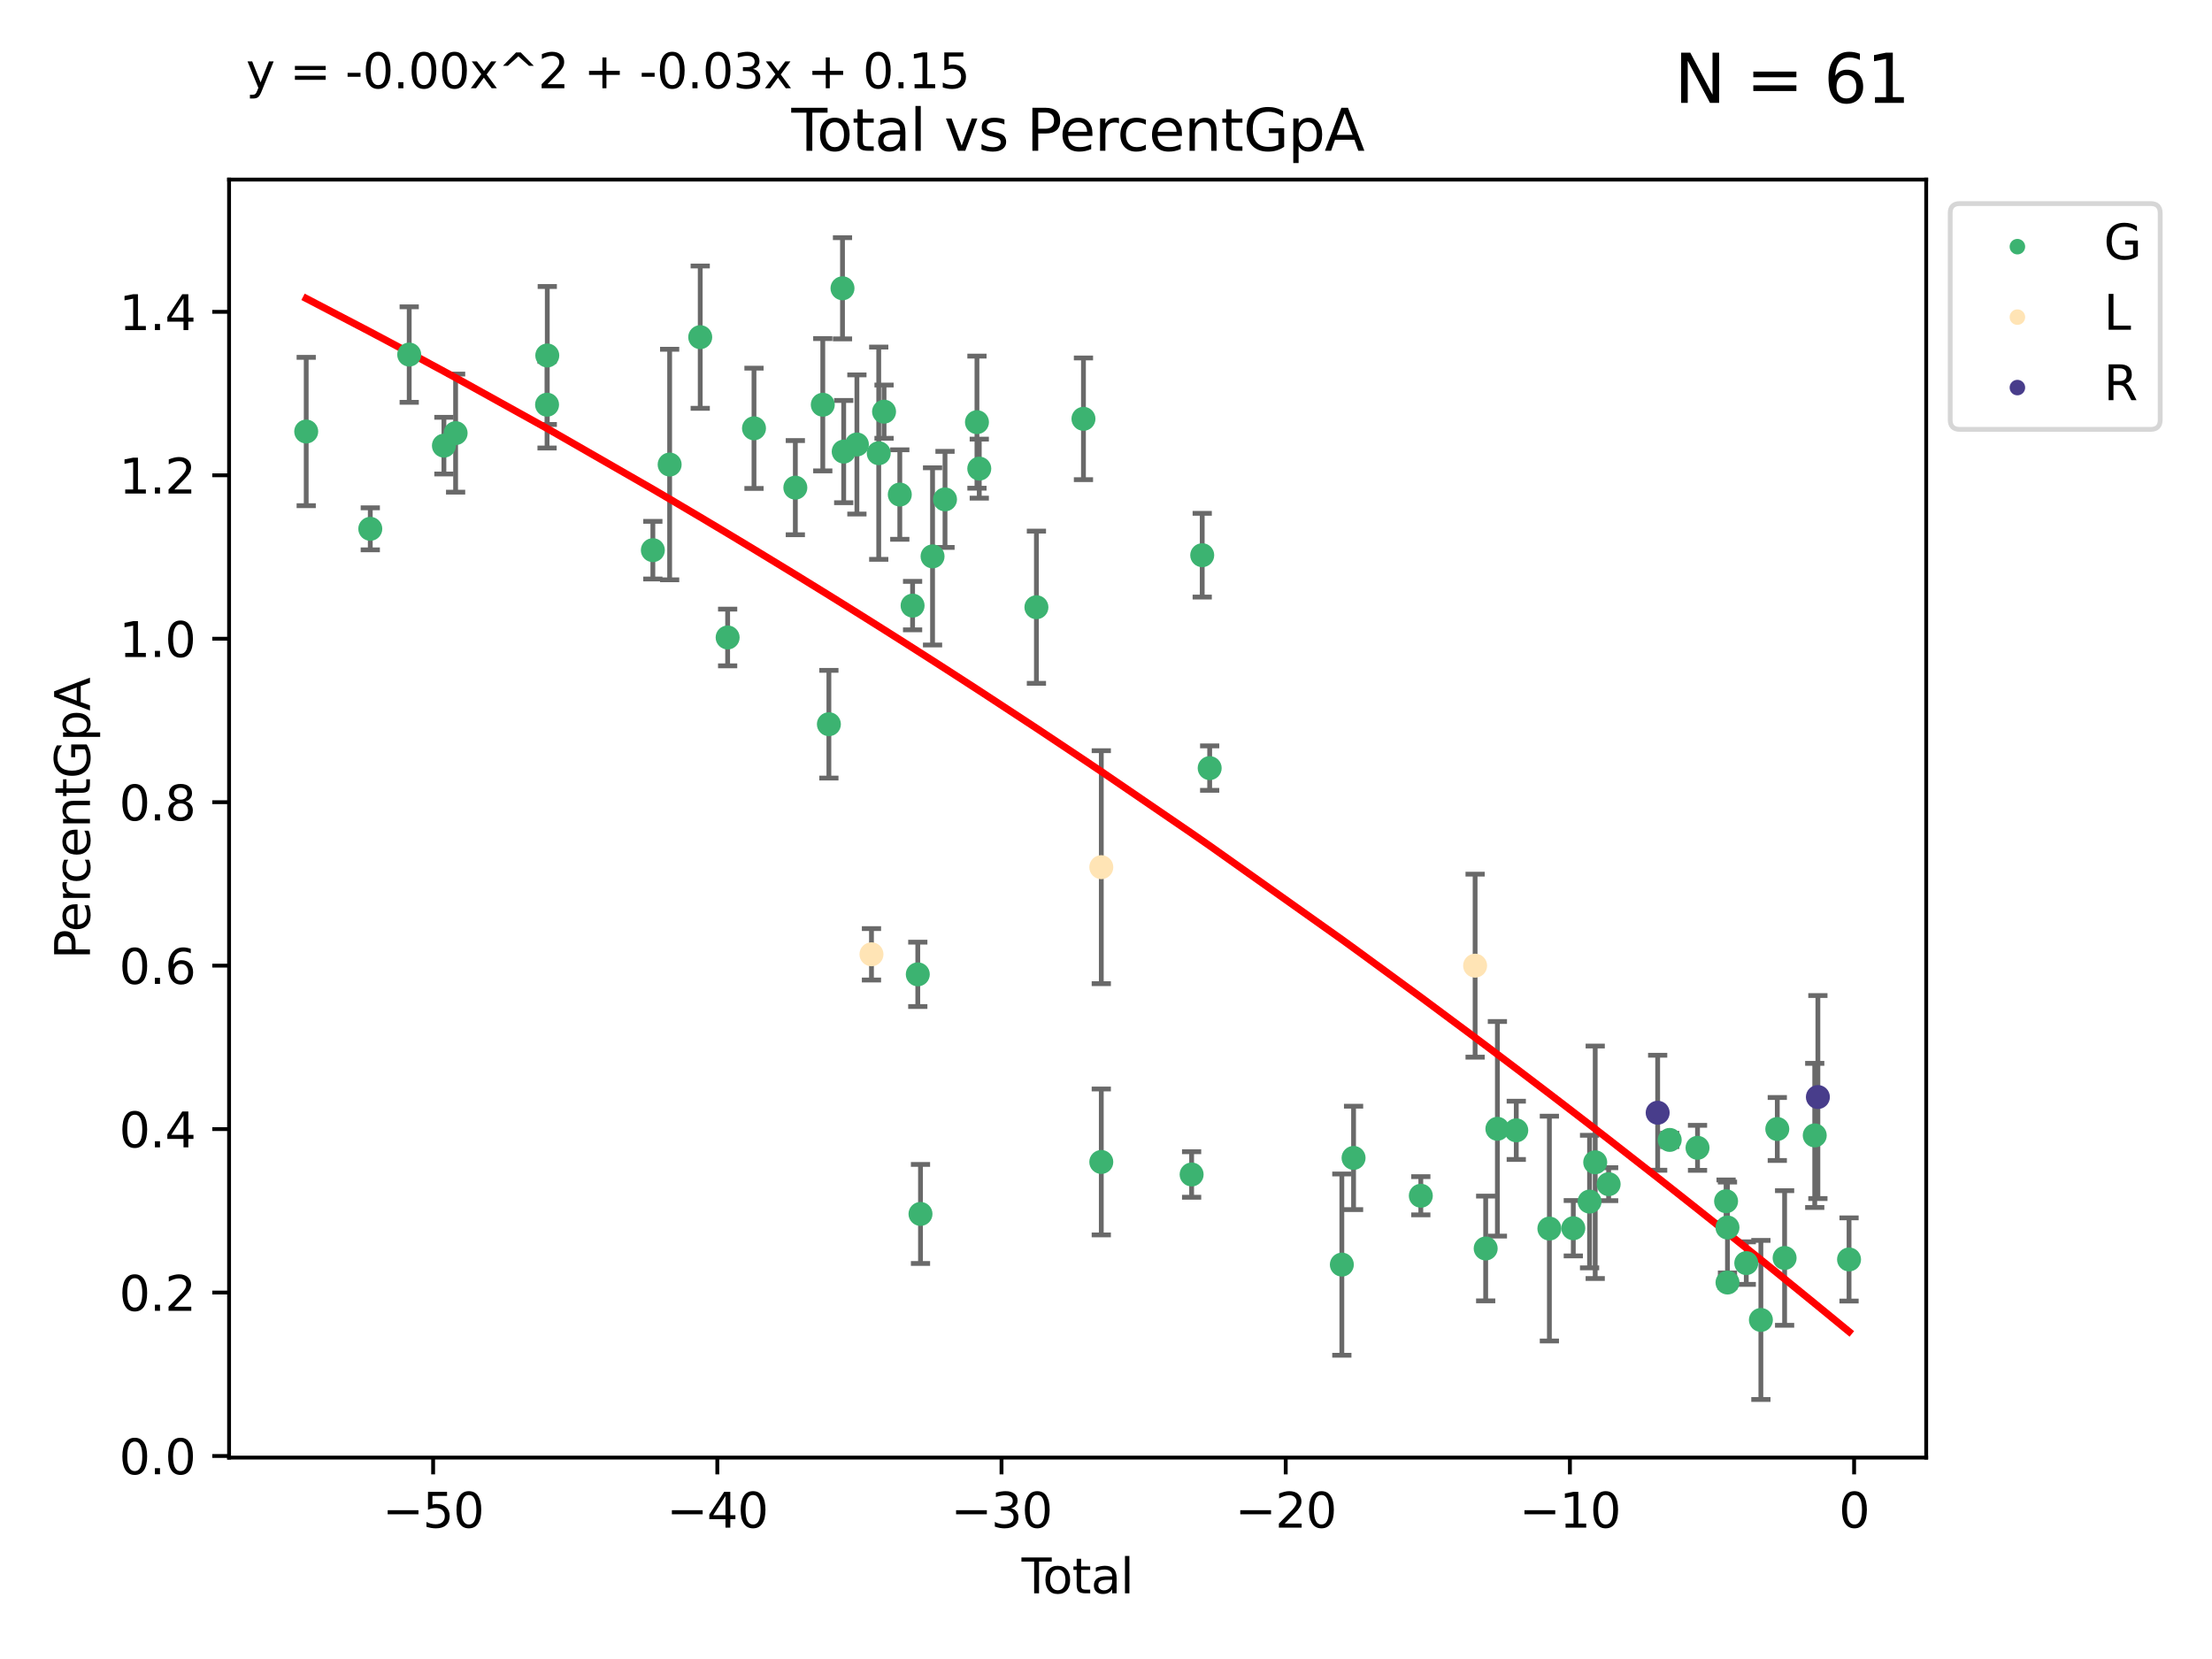 <?xml version="1.0" encoding="utf-8" standalone="no"?>
<!DOCTYPE svg PUBLIC "-//W3C//DTD SVG 1.1//EN"
  "http://www.w3.org/Graphics/SVG/1.1/DTD/svg11.dtd">
<svg xmlns:xlink="http://www.w3.org/1999/xlink" width="460.8pt" height="345.6pt" viewBox="0 0 460.8 345.6" xmlns="http://www.w3.org/2000/svg" version="1.1">
 <defs>
  <style type="text/css">*{stroke-linejoin: round; stroke-linecap: butt}</style>
 </defs>
 <g id="figure_1">
  <g id="patch_1">
   <path d="M 0 345.6 
L 460.8 345.6 
L 460.8 0 
L 0 0 
z
" style="fill: #ffffff"/>
  </g>
  <g id="axes_1">
   <g id="patch_2">
    <path d="M 47.72 303.64 
L 401.26 303.64 
L 401.26 37.411 
L 47.72 37.411 
z
" style="fill: #ffffff"/>
   </g>
   <g id="PathCollection_1">
    <defs>
     <path id="m7964c11de5" d="M 0 1.118 
C 0.297 1.118 0.581 1 0.791 0.791 
C 1 0.581 1.118 0.297 1.118 0 
C 1.118 -0.297 1 -0.581 0.791 -0.791 
C 0.581 -1 0.297 -1.118 0 -1.118 
C -0.297 -1.118 -0.581 -1 -0.791 -0.791 
C -1 -0.581 -1.118 -0.297 -1.118 0 
C -1.118 0.297 -1 0.581 -0.791 0.791 
C -0.581 1 -0.297 1.118 0 1.118 
z
" style="stroke: #3cb371"/>
    </defs>
    <g clip-path="url(#pb7f2fc0be4)">
     <use xlink:href="#m7964c11de5" x="63.79" y="89.893" style="fill: #3cb371; stroke: #3cb371"/>
     <use xlink:href="#m7964c11de5" x="77.136" y="110.164" style="fill: #3cb371; stroke: #3cb371"/>
     <use xlink:href="#m7964c11de5" x="85.246" y="73.863" style="fill: #3cb371; stroke: #3cb371"/>
     <use xlink:href="#m7964c11de5" x="92.476" y="92.839" style="fill: #3cb371; stroke: #3cb371"/>
     <use xlink:href="#m7964c11de5" x="94.912" y="90.226" style="fill: #3cb371; stroke: #3cb371"/>
     <use xlink:href="#m7964c11de5" x="113.963" y="84.307" style="fill: #3cb371; stroke: #3cb371"/>
     <use xlink:href="#m7964c11de5" x="114.008" y="74.053" style="fill: #3cb371; stroke: #3cb371"/>
     <use xlink:href="#m7964c11de5" x="136.002" y="114.609" style="fill: #3cb371; stroke: #3cb371"/>
     <use xlink:href="#m7964c11de5" x="139.499" y="96.773" style="fill: #3cb371; stroke: #3cb371"/>
     <use xlink:href="#m7964c11de5" x="145.869" y="70.237" style="fill: #3cb371; stroke: #3cb371"/>
     <use xlink:href="#m7964c11de5" x="151.581" y="132.799" style="fill: #3cb371; stroke: #3cb371"/>
     <use xlink:href="#m7964c11de5" x="157.071" y="89.221" style="fill: #3cb371; stroke: #3cb371"/>
     <use xlink:href="#m7964c11de5" x="165.684" y="101.588" style="fill: #3cb371; stroke: #3cb371"/>
     <use xlink:href="#m7964c11de5" x="171.4" y="84.313" style="fill: #3cb371; stroke: #3cb371"/>
     <use xlink:href="#m7964c11de5" x="172.673" y="150.864" style="fill: #3cb371; stroke: #3cb371"/>
     <use xlink:href="#m7964c11de5" x="175.508" y="60.054" style="fill: #3cb371; stroke: #3cb371"/>
     <use xlink:href="#m7964c11de5" x="175.758" y="94.076" style="fill: #3cb371; stroke: #3cb371"/>
     <use xlink:href="#m7964c11de5" x="178.509" y="92.592" style="fill: #3cb371; stroke: #3cb371"/>
     <use xlink:href="#m7964c11de5" x="183.058" y="94.412" style="fill: #3cb371; stroke: #3cb371"/>
     <use xlink:href="#m7964c11de5" x="184.164" y="85.757" style="fill: #3cb371; stroke: #3cb371"/>
     <use xlink:href="#m7964c11de5" x="187.444" y="103.024" style="fill: #3cb371; stroke: #3cb371"/>
     <use xlink:href="#m7964c11de5" x="190.11" y="126.159" style="fill: #3cb371; stroke: #3cb371"/>
     <use xlink:href="#m7964c11de5" x="191.193" y="202.973" style="fill: #3cb371; stroke: #3cb371"/>
     <use xlink:href="#m7964c11de5" x="191.756" y="252.885" style="fill: #3cb371; stroke: #3cb371"/>
     <use xlink:href="#m7964c11de5" x="194.268" y="115.905" style="fill: #3cb371; stroke: #3cb371"/>
     <use xlink:href="#m7964c11de5" x="196.864" y="104.032" style="fill: #3cb371; stroke: #3cb371"/>
     <use xlink:href="#m7964c11de5" x="203.518" y="87.943" style="fill: #3cb371; stroke: #3cb371"/>
     <use xlink:href="#m7964c11de5" x="204" y="97.624" style="fill: #3cb371; stroke: #3cb371"/>
     <use xlink:href="#m7964c11de5" x="215.905" y="126.498" style="fill: #3cb371; stroke: #3cb371"/>
     <use xlink:href="#m7964c11de5" x="225.705" y="87.247" style="fill: #3cb371; stroke: #3cb371"/>
     <use xlink:href="#m7964c11de5" x="229.418" y="242.058" style="fill: #3cb371; stroke: #3cb371"/>
     <use xlink:href="#m7964c11de5" x="248.236" y="244.666" style="fill: #3cb371; stroke: #3cb371"/>
     <use xlink:href="#m7964c11de5" x="250.444" y="115.659" style="fill: #3cb371; stroke: #3cb371"/>
     <use xlink:href="#m7964c11de5" x="251.998" y="160.011" style="fill: #3cb371; stroke: #3cb371"/>
     <use xlink:href="#m7964c11de5" x="279.531" y="263.441" style="fill: #3cb371; stroke: #3cb371"/>
     <use xlink:href="#m7964c11de5" x="281.973" y="241.216" style="fill: #3cb371; stroke: #3cb371"/>
     <use xlink:href="#m7964c11de5" x="295.982" y="249.096" style="fill: #3cb371; stroke: #3cb371"/>
     <use xlink:href="#m7964c11de5" x="309.495" y="260.08" style="fill: #3cb371; stroke: #3cb371"/>
     <use xlink:href="#m7964c11de5" x="311.935" y="235.149" style="fill: #3cb371; stroke: #3cb371"/>
     <use xlink:href="#m7964c11de5" x="315.867" y="235.47" style="fill: #3cb371; stroke: #3cb371"/>
     <use xlink:href="#m7964c11de5" x="322.765" y="255.934" style="fill: #3cb371; stroke: #3cb371"/>
     <use xlink:href="#m7964c11de5" x="327.747" y="255.862" style="fill: #3cb371; stroke: #3cb371"/>
     <use xlink:href="#m7964c11de5" x="331.136" y="250.312" style="fill: #3cb371; stroke: #3cb371"/>
     <use xlink:href="#m7964c11de5" x="332.312" y="242.126" style="fill: #3cb371; stroke: #3cb371"/>
     <use xlink:href="#m7964c11de5" x="335.109" y="246.684" style="fill: #3cb371; stroke: #3cb371"/>
     <use xlink:href="#m7964c11de5" x="347.83" y="237.465" style="fill: #3cb371; stroke: #3cb371"/>
     <use xlink:href="#m7964c11de5" x="353.625" y="239.111" style="fill: #3cb371; stroke: #3cb371"/>
     <use xlink:href="#m7964c11de5" x="359.575" y="250.237" style="fill: #3cb371; stroke: #3cb371"/>
     <use xlink:href="#m7964c11de5" x="359.865" y="255.712" style="fill: #3cb371; stroke: #3cb371"/>
     <use xlink:href="#m7964c11de5" x="359.872" y="267.172" style="fill: #3cb371; stroke: #3cb371"/>
     <use xlink:href="#m7964c11de5" x="363.78" y="263.129" style="fill: #3cb371; stroke: #3cb371"/>
     <use xlink:href="#m7964c11de5" x="366.825" y="274.968" style="fill: #3cb371; stroke: #3cb371"/>
     <use xlink:href="#m7964c11de5" x="370.243" y="235.192" style="fill: #3cb371; stroke: #3cb371"/>
     <use xlink:href="#m7964c11de5" x="371.766" y="262.06" style="fill: #3cb371; stroke: #3cb371"/>
     <use xlink:href="#m7964c11de5" x="378.043" y="236.527" style="fill: #3cb371; stroke: #3cb371"/>
     <use xlink:href="#m7964c11de5" x="385.19" y="262.365" style="fill: #3cb371; stroke: #3cb371"/>
    </g>
   </g>
   <g id="PathCollection_2">
    <defs>
     <path id="mc7b6328272" d="M 0 1.118 
C 0.297 1.118 0.581 1 0.791 0.791 
C 1 0.581 1.118 0.297 1.118 0 
C 1.118 -0.297 1 -0.581 0.791 -0.791 
C 0.581 -1 0.297 -1.118 0 -1.118 
C -0.297 -1.118 -0.581 -1 -0.791 -0.791 
C -1 -0.581 -1.118 -0.297 -1.118 0 
C -1.118 0.297 -1 0.581 -0.791 0.791 
C -0.581 1 -0.297 1.118 0 1.118 
z
" style="stroke: #ffe4b5"/>
    </defs>
    <g clip-path="url(#pb7f2fc0be4)">
     <use xlink:href="#mc7b6328272" x="181.543" y="198.796" style="fill: #ffe4b5; stroke: #ffe4b5"/>
     <use xlink:href="#mc7b6328272" x="229.42" y="180.649" style="fill: #ffe4b5; stroke: #ffe4b5"/>
     <use xlink:href="#mc7b6328272" x="307.294" y="201.165" style="fill: #ffe4b5; stroke: #ffe4b5"/>
    </g>
   </g>
   <g id="PathCollection_3">
    <defs>
     <path id="me4c0ee6df3" d="M 0 1.118 
C 0.297 1.118 0.581 1 0.791 0.791 
C 1 0.581 1.118 0.297 1.118 0 
C 1.118 -0.297 1 -0.581 0.791 -0.791 
C 0.581 -1 0.297 -1.118 0 -1.118 
C -0.297 -1.118 -0.581 -1 -0.791 -0.791 
C -1 -0.581 -1.118 -0.297 -1.118 0 
C -1.118 0.297 -1 0.581 -0.791 0.791 
C -0.581 1 -0.297 1.118 0 1.118 
z
" style="stroke: #483d8b"/>
    </defs>
    <g clip-path="url(#pb7f2fc0be4)">
     <use xlink:href="#me4c0ee6df3" x="345.323" y="231.802" style="fill: #483d8b; stroke: #483d8b"/>
     <use xlink:href="#me4c0ee6df3" x="378.699" y="228.533" style="fill: #483d8b; stroke: #483d8b"/>
    </g>
   </g>
   <g id="matplotlib.axis_1">
    <g id="xtick_1">
     <g id="line2d_1">
      <defs>
       <path id="med294938f5" d="M 0 0 
L 0 3.5 
" style="stroke: #000000; stroke-width: 0.8"/>
      </defs>
      <g>
       <use xlink:href="#med294938f5" x="90.228" y="303.64" style="stroke: #000000; stroke-width: 0.8"/>
      </g>
     </g>
     <g id="text_1">
      <!-- −50 -->
      <g transform="translate(79.676 318.238)scale(0.1 -0.1)">
       <defs>
        <path id="DejaVuSans-2212" d="M 678 2272 
L 4684 2272 
L 4684 1741 
L 678 1741 
L 678 2272 
z
" transform="scale(0.016)"/>
        <path id="DejaVuSans-35" d="M 691 4666 
L 3169 4666 
L 3169 4134 
L 1269 4134 
L 1269 2991 
Q 1406 3038 1543 3061 
Q 1681 3084 1819 3084 
Q 2600 3084 3056 2656 
Q 3513 2228 3513 1497 
Q 3513 744 3044 326 
Q 2575 -91 1722 -91 
Q 1428 -91 1123 -41 
Q 819 9 494 109 
L 494 744 
Q 775 591 1075 516 
Q 1375 441 1709 441 
Q 2250 441 2565 725 
Q 2881 1009 2881 1497 
Q 2881 1984 2565 2268 
Q 2250 2553 1709 2553 
Q 1456 2553 1204 2497 
Q 953 2441 691 2322 
L 691 4666 
z
" transform="scale(0.016)"/>
        <path id="DejaVuSans-30" d="M 2034 4250 
Q 1547 4250 1301 3770 
Q 1056 3291 1056 2328 
Q 1056 1369 1301 889 
Q 1547 409 2034 409 
Q 2525 409 2770 889 
Q 3016 1369 3016 2328 
Q 3016 3291 2770 3770 
Q 2525 4250 2034 4250 
z
M 2034 4750 
Q 2819 4750 3233 4129 
Q 3647 3509 3647 2328 
Q 3647 1150 3233 529 
Q 2819 -91 2034 -91 
Q 1250 -91 836 529 
Q 422 1150 422 2328 
Q 422 3509 836 4129 
Q 1250 4750 2034 4750 
z
" transform="scale(0.016)"/>
       </defs>
       <use xlink:href="#DejaVuSans-2212"/>
       <use xlink:href="#DejaVuSans-35" x="83.789"/>
       <use xlink:href="#DejaVuSans-30" x="147.412"/>
      </g>
     </g>
    </g>
    <g id="xtick_2">
     <g id="line2d_2">
      <g>
       <use xlink:href="#med294938f5" x="149.432" y="303.64" style="stroke: #000000; stroke-width: 0.8"/>
      </g>
     </g>
     <g id="text_2">
      <!-- −40 -->
      <g transform="translate(138.88 318.238)scale(0.1 -0.1)">
       <defs>
        <path id="DejaVuSans-34" d="M 2419 4116 
L 825 1625 
L 2419 1625 
L 2419 4116 
z
M 2253 4666 
L 3047 4666 
L 3047 1625 
L 3713 1625 
L 3713 1100 
L 3047 1100 
L 3047 0 
L 2419 0 
L 2419 1100 
L 313 1100 
L 313 1709 
L 2253 4666 
z
" transform="scale(0.016)"/>
       </defs>
       <use xlink:href="#DejaVuSans-2212"/>
       <use xlink:href="#DejaVuSans-34" x="83.789"/>
       <use xlink:href="#DejaVuSans-30" x="147.412"/>
      </g>
     </g>
    </g>
    <g id="xtick_3">
     <g id="line2d_3">
      <g>
       <use xlink:href="#med294938f5" x="208.635" y="303.64" style="stroke: #000000; stroke-width: 0.8"/>
      </g>
     </g>
     <g id="text_3">
      <!-- −30 -->
      <g transform="translate(198.083 318.238)scale(0.1 -0.1)">
       <defs>
        <path id="DejaVuSans-33" d="M 2597 2516 
Q 3050 2419 3304 2112 
Q 3559 1806 3559 1356 
Q 3559 666 3084 287 
Q 2609 -91 1734 -91 
Q 1441 -91 1130 -33 
Q 819 25 488 141 
L 488 750 
Q 750 597 1062 519 
Q 1375 441 1716 441 
Q 2309 441 2620 675 
Q 2931 909 2931 1356 
Q 2931 1769 2642 2001 
Q 2353 2234 1838 2234 
L 1294 2234 
L 1294 2753 
L 1863 2753 
Q 2328 2753 2575 2939 
Q 2822 3125 2822 3475 
Q 2822 3834 2567 4026 
Q 2313 4219 1838 4219 
Q 1578 4219 1281 4162 
Q 984 4106 628 3988 
L 628 4550 
Q 988 4650 1302 4700 
Q 1616 4750 1894 4750 
Q 2613 4750 3031 4423 
Q 3450 4097 3450 3541 
Q 3450 3153 3228 2886 
Q 3006 2619 2597 2516 
z
" transform="scale(0.016)"/>
       </defs>
       <use xlink:href="#DejaVuSans-2212"/>
       <use xlink:href="#DejaVuSans-33" x="83.789"/>
       <use xlink:href="#DejaVuSans-30" x="147.412"/>
      </g>
     </g>
    </g>
    <g id="xtick_4">
     <g id="line2d_4">
      <g>
       <use xlink:href="#med294938f5" x="267.839" y="303.64" style="stroke: #000000; stroke-width: 0.8"/>
      </g>
     </g>
     <g id="text_4">
      <!-- −20 -->
      <g transform="translate(257.286 318.238)scale(0.1 -0.1)">
       <defs>
        <path id="DejaVuSans-32" d="M 1228 531 
L 3431 531 
L 3431 0 
L 469 0 
L 469 531 
Q 828 903 1448 1529 
Q 2069 2156 2228 2338 
Q 2531 2678 2651 2914 
Q 2772 3150 2772 3378 
Q 2772 3750 2511 3984 
Q 2250 4219 1831 4219 
Q 1534 4219 1204 4116 
Q 875 4013 500 3803 
L 500 4441 
Q 881 4594 1212 4672 
Q 1544 4750 1819 4750 
Q 2544 4750 2975 4387 
Q 3406 4025 3406 3419 
Q 3406 3131 3298 2873 
Q 3191 2616 2906 2266 
Q 2828 2175 2409 1742 
Q 1991 1309 1228 531 
z
" transform="scale(0.016)"/>
       </defs>
       <use xlink:href="#DejaVuSans-2212"/>
       <use xlink:href="#DejaVuSans-32" x="83.789"/>
       <use xlink:href="#DejaVuSans-30" x="147.412"/>
      </g>
     </g>
    </g>
    <g id="xtick_5">
     <g id="line2d_5">
      <g>
       <use xlink:href="#med294938f5" x="327.042" y="303.64" style="stroke: #000000; stroke-width: 0.8"/>
      </g>
     </g>
     <g id="text_5">
      <!-- −10 -->
      <g transform="translate(316.49 318.238)scale(0.1 -0.1)">
       <defs>
        <path id="DejaVuSans-31" d="M 794 531 
L 1825 531 
L 1825 4091 
L 703 3866 
L 703 4441 
L 1819 4666 
L 2450 4666 
L 2450 531 
L 3481 531 
L 3481 0 
L 794 0 
L 794 531 
z
" transform="scale(0.016)"/>
       </defs>
       <use xlink:href="#DejaVuSans-2212"/>
       <use xlink:href="#DejaVuSans-31" x="83.789"/>
       <use xlink:href="#DejaVuSans-30" x="147.412"/>
      </g>
     </g>
    </g>
    <g id="xtick_6">
     <g id="line2d_6">
      <g>
       <use xlink:href="#med294938f5" x="386.245" y="303.64" style="stroke: #000000; stroke-width: 0.8"/>
      </g>
     </g>
     <g id="text_6">
      <!-- 0 -->
      <g transform="translate(383.064 318.238)scale(0.1 -0.1)">
       <use xlink:href="#DejaVuSans-30"/>
      </g>
     </g>
    </g>
    <g id="text_7">
     <!-- Total -->
     <g transform="translate(212.813 331.917)scale(0.1 -0.1)">
      <defs>
       <path id="DejaVuSans-54" d="M -19 4666 
L 3928 4666 
L 3928 4134 
L 2272 4134 
L 2272 0 
L 1638 0 
L 1638 4134 
L -19 4134 
L -19 4666 
z
" transform="scale(0.016)"/>
       <path id="DejaVuSans-6f" d="M 1959 3097 
Q 1497 3097 1228 2736 
Q 959 2375 959 1747 
Q 959 1119 1226 758 
Q 1494 397 1959 397 
Q 2419 397 2687 759 
Q 2956 1122 2956 1747 
Q 2956 2369 2687 2733 
Q 2419 3097 1959 3097 
z
M 1959 3584 
Q 2709 3584 3137 3096 
Q 3566 2609 3566 1747 
Q 3566 888 3137 398 
Q 2709 -91 1959 -91 
Q 1206 -91 779 398 
Q 353 888 353 1747 
Q 353 2609 779 3096 
Q 1206 3584 1959 3584 
z
" transform="scale(0.016)"/>
       <path id="DejaVuSans-74" d="M 1172 4494 
L 1172 3500 
L 2356 3500 
L 2356 3053 
L 1172 3053 
L 1172 1153 
Q 1172 725 1289 603 
Q 1406 481 1766 481 
L 2356 481 
L 2356 0 
L 1766 0 
Q 1100 0 847 248 
Q 594 497 594 1153 
L 594 3053 
L 172 3053 
L 172 3500 
L 594 3500 
L 594 4494 
L 1172 4494 
z
" transform="scale(0.016)"/>
       <path id="DejaVuSans-61" d="M 2194 1759 
Q 1497 1759 1228 1600 
Q 959 1441 959 1056 
Q 959 750 1161 570 
Q 1363 391 1709 391 
Q 2188 391 2477 730 
Q 2766 1069 2766 1631 
L 2766 1759 
L 2194 1759 
z
M 3341 1997 
L 3341 0 
L 2766 0 
L 2766 531 
Q 2569 213 2275 61 
Q 1981 -91 1556 -91 
Q 1019 -91 701 211 
Q 384 513 384 1019 
Q 384 1609 779 1909 
Q 1175 2209 1959 2209 
L 2766 2209 
L 2766 2266 
Q 2766 2663 2505 2880 
Q 2244 3097 1772 3097 
Q 1472 3097 1187 3025 
Q 903 2953 641 2809 
L 641 3341 
Q 956 3463 1253 3523 
Q 1550 3584 1831 3584 
Q 2591 3584 2966 3190 
Q 3341 2797 3341 1997 
z
" transform="scale(0.016)"/>
       <path id="DejaVuSans-6c" d="M 603 4863 
L 1178 4863 
L 1178 0 
L 603 0 
L 603 4863 
z
" transform="scale(0.016)"/>
      </defs>
      <use xlink:href="#DejaVuSans-54"/>
      <use xlink:href="#DejaVuSans-6f" x="44.084"/>
      <use xlink:href="#DejaVuSans-74" x="105.266"/>
      <use xlink:href="#DejaVuSans-61" x="144.475"/>
      <use xlink:href="#DejaVuSans-6c" x="205.754"/>
     </g>
    </g>
   </g>
   <g id="matplotlib.axis_2">
    <g id="ytick_1">
     <g id="line2d_7">
      <defs>
       <path id="m4f3ce6684b" d="M 0 0 
L -3.5 0 
" style="stroke: #000000; stroke-width: 0.8"/>
      </defs>
      <g>
       <use xlink:href="#m4f3ce6684b" x="47.72" y="303.314" style="stroke: #000000; stroke-width: 0.8"/>
      </g>
     </g>
     <g id="text_8">
      <!-- 0.0 -->
      <g transform="translate(24.817 307.113)scale(0.1 -0.1)">
       <defs>
        <path id="DejaVuSans-2e" d="M 684 794 
L 1344 794 
L 1344 0 
L 684 0 
L 684 794 
z
" transform="scale(0.016)"/>
       </defs>
       <use xlink:href="#DejaVuSans-30"/>
       <use xlink:href="#DejaVuSans-2e" x="63.623"/>
       <use xlink:href="#DejaVuSans-30" x="95.41"/>
      </g>
     </g>
    </g>
    <g id="ytick_2">
     <g id="line2d_8">
      <g>
       <use xlink:href="#m4f3ce6684b" x="47.72" y="269.263" style="stroke: #000000; stroke-width: 0.8"/>
      </g>
     </g>
     <g id="text_9">
      <!-- 0.2 -->
      <g transform="translate(24.817 273.062)scale(0.1 -0.1)">
       <use xlink:href="#DejaVuSans-30"/>
       <use xlink:href="#DejaVuSans-2e" x="63.623"/>
       <use xlink:href="#DejaVuSans-32" x="95.41"/>
      </g>
     </g>
    </g>
    <g id="ytick_3">
     <g id="line2d_9">
      <g>
       <use xlink:href="#m4f3ce6684b" x="47.72" y="235.213" style="stroke: #000000; stroke-width: 0.8"/>
      </g>
     </g>
     <g id="text_10">
      <!-- 0.4 -->
      <g transform="translate(24.817 239.012)scale(0.1 -0.1)">
       <use xlink:href="#DejaVuSans-30"/>
       <use xlink:href="#DejaVuSans-2e" x="63.623"/>
       <use xlink:href="#DejaVuSans-34" x="95.41"/>
      </g>
     </g>
    </g>
    <g id="ytick_4">
     <g id="line2d_10">
      <g>
       <use xlink:href="#m4f3ce6684b" x="47.72" y="201.163" style="stroke: #000000; stroke-width: 0.8"/>
      </g>
     </g>
     <g id="text_11">
      <!-- 0.6 -->
      <g transform="translate(24.817 204.962)scale(0.1 -0.1)">
       <defs>
        <path id="DejaVuSans-36" d="M 2113 2584 
Q 1688 2584 1439 2293 
Q 1191 2003 1191 1497 
Q 1191 994 1439 701 
Q 1688 409 2113 409 
Q 2538 409 2786 701 
Q 3034 994 3034 1497 
Q 3034 2003 2786 2293 
Q 2538 2584 2113 2584 
z
M 3366 4563 
L 3366 3988 
Q 3128 4100 2886 4159 
Q 2644 4219 2406 4219 
Q 1781 4219 1451 3797 
Q 1122 3375 1075 2522 
Q 1259 2794 1537 2939 
Q 1816 3084 2150 3084 
Q 2853 3084 3261 2657 
Q 3669 2231 3669 1497 
Q 3669 778 3244 343 
Q 2819 -91 2113 -91 
Q 1303 -91 875 529 
Q 447 1150 447 2328 
Q 447 3434 972 4092 
Q 1497 4750 2381 4750 
Q 2619 4750 2861 4703 
Q 3103 4656 3366 4563 
z
" transform="scale(0.016)"/>
       </defs>
       <use xlink:href="#DejaVuSans-30"/>
       <use xlink:href="#DejaVuSans-2e" x="63.623"/>
       <use xlink:href="#DejaVuSans-36" x="95.41"/>
      </g>
     </g>
    </g>
    <g id="ytick_5">
     <g id="line2d_11">
      <g>
       <use xlink:href="#m4f3ce6684b" x="47.72" y="167.112" style="stroke: #000000; stroke-width: 0.8"/>
      </g>
     </g>
     <g id="text_12">
      <!-- 0.8 -->
      <g transform="translate(24.817 170.912)scale(0.1 -0.1)">
       <defs>
        <path id="DejaVuSans-38" d="M 2034 2216 
Q 1584 2216 1326 1975 
Q 1069 1734 1069 1313 
Q 1069 891 1326 650 
Q 1584 409 2034 409 
Q 2484 409 2743 651 
Q 3003 894 3003 1313 
Q 3003 1734 2745 1975 
Q 2488 2216 2034 2216 
z
M 1403 2484 
Q 997 2584 770 2862 
Q 544 3141 544 3541 
Q 544 4100 942 4425 
Q 1341 4750 2034 4750 
Q 2731 4750 3128 4425 
Q 3525 4100 3525 3541 
Q 3525 3141 3298 2862 
Q 3072 2584 2669 2484 
Q 3125 2378 3379 2068 
Q 3634 1759 3634 1313 
Q 3634 634 3220 271 
Q 2806 -91 2034 -91 
Q 1263 -91 848 271 
Q 434 634 434 1313 
Q 434 1759 690 2068 
Q 947 2378 1403 2484 
z
M 1172 3481 
Q 1172 3119 1398 2916 
Q 1625 2713 2034 2713 
Q 2441 2713 2670 2916 
Q 2900 3119 2900 3481 
Q 2900 3844 2670 4047 
Q 2441 4250 2034 4250 
Q 1625 4250 1398 4047 
Q 1172 3844 1172 3481 
z
" transform="scale(0.016)"/>
       </defs>
       <use xlink:href="#DejaVuSans-30"/>
       <use xlink:href="#DejaVuSans-2e" x="63.623"/>
       <use xlink:href="#DejaVuSans-38" x="95.41"/>
      </g>
     </g>
    </g>
    <g id="ytick_6">
     <g id="line2d_12">
      <g>
       <use xlink:href="#m4f3ce6684b" x="47.72" y="133.062" style="stroke: #000000; stroke-width: 0.8"/>
      </g>
     </g>
     <g id="text_13">
      <!-- 1.0 -->
      <g transform="translate(24.817 136.861)scale(0.1 -0.1)">
       <use xlink:href="#DejaVuSans-31"/>
       <use xlink:href="#DejaVuSans-2e" x="63.623"/>
       <use xlink:href="#DejaVuSans-30" x="95.41"/>
      </g>
     </g>
    </g>
    <g id="ytick_7">
     <g id="line2d_13">
      <g>
       <use xlink:href="#m4f3ce6684b" x="47.72" y="99.012" style="stroke: #000000; stroke-width: 0.8"/>
      </g>
     </g>
     <g id="text_14">
      <!-- 1.2 -->
      <g transform="translate(24.817 102.811)scale(0.1 -0.1)">
       <use xlink:href="#DejaVuSans-31"/>
       <use xlink:href="#DejaVuSans-2e" x="63.623"/>
       <use xlink:href="#DejaVuSans-32" x="95.41"/>
      </g>
     </g>
    </g>
    <g id="ytick_8">
     <g id="line2d_14">
      <g>
       <use xlink:href="#m4f3ce6684b" x="47.72" y="64.961" style="stroke: #000000; stroke-width: 0.8"/>
      </g>
     </g>
     <g id="text_15">
      <!-- 1.4 -->
      <g transform="translate(24.817 68.761)scale(0.1 -0.1)">
       <use xlink:href="#DejaVuSans-31"/>
       <use xlink:href="#DejaVuSans-2e" x="63.623"/>
       <use xlink:href="#DejaVuSans-34" x="95.41"/>
      </g>
     </g>
    </g>
    <g id="text_16">
     <!-- PercentGpA -->
     <g transform="translate(18.737 199.802)rotate(-90)scale(0.1 -0.1)">
      <defs>
       <path id="DejaVuSans-50" d="M 1259 4147 
L 1259 2394 
L 2053 2394 
Q 2494 2394 2734 2622 
Q 2975 2850 2975 3272 
Q 2975 3691 2734 3919 
Q 2494 4147 2053 4147 
L 1259 4147 
z
M 628 4666 
L 2053 4666 
Q 2838 4666 3239 4311 
Q 3641 3956 3641 3272 
Q 3641 2581 3239 2228 
Q 2838 1875 2053 1875 
L 1259 1875 
L 1259 0 
L 628 0 
L 628 4666 
z
" transform="scale(0.016)"/>
       <path id="DejaVuSans-65" d="M 3597 1894 
L 3597 1613 
L 953 1613 
Q 991 1019 1311 708 
Q 1631 397 2203 397 
Q 2534 397 2845 478 
Q 3156 559 3463 722 
L 3463 178 
Q 3153 47 2828 -22 
Q 2503 -91 2169 -91 
Q 1331 -91 842 396 
Q 353 884 353 1716 
Q 353 2575 817 3079 
Q 1281 3584 2069 3584 
Q 2775 3584 3186 3129 
Q 3597 2675 3597 1894 
z
M 3022 2063 
Q 3016 2534 2758 2815 
Q 2500 3097 2075 3097 
Q 1594 3097 1305 2825 
Q 1016 2553 972 2059 
L 3022 2063 
z
" transform="scale(0.016)"/>
       <path id="DejaVuSans-72" d="M 2631 2963 
Q 2534 3019 2420 3045 
Q 2306 3072 2169 3072 
Q 1681 3072 1420 2755 
Q 1159 2438 1159 1844 
L 1159 0 
L 581 0 
L 581 3500 
L 1159 3500 
L 1159 2956 
Q 1341 3275 1631 3429 
Q 1922 3584 2338 3584 
Q 2397 3584 2469 3576 
Q 2541 3569 2628 3553 
L 2631 2963 
z
" transform="scale(0.016)"/>
       <path id="DejaVuSans-63" d="M 3122 3366 
L 3122 2828 
Q 2878 2963 2633 3030 
Q 2388 3097 2138 3097 
Q 1578 3097 1268 2742 
Q 959 2388 959 1747 
Q 959 1106 1268 751 
Q 1578 397 2138 397 
Q 2388 397 2633 464 
Q 2878 531 3122 666 
L 3122 134 
Q 2881 22 2623 -34 
Q 2366 -91 2075 -91 
Q 1284 -91 818 406 
Q 353 903 353 1747 
Q 353 2603 823 3093 
Q 1294 3584 2113 3584 
Q 2378 3584 2631 3529 
Q 2884 3475 3122 3366 
z
" transform="scale(0.016)"/>
       <path id="DejaVuSans-6e" d="M 3513 2113 
L 3513 0 
L 2938 0 
L 2938 2094 
Q 2938 2591 2744 2837 
Q 2550 3084 2163 3084 
Q 1697 3084 1428 2787 
Q 1159 2491 1159 1978 
L 1159 0 
L 581 0 
L 581 3500 
L 1159 3500 
L 1159 2956 
Q 1366 3272 1645 3428 
Q 1925 3584 2291 3584 
Q 2894 3584 3203 3211 
Q 3513 2838 3513 2113 
z
" transform="scale(0.016)"/>
       <path id="DejaVuSans-47" d="M 3809 666 
L 3809 1919 
L 2778 1919 
L 2778 2438 
L 4434 2438 
L 4434 434 
Q 4069 175 3628 42 
Q 3188 -91 2688 -91 
Q 1594 -91 976 548 
Q 359 1188 359 2328 
Q 359 3472 976 4111 
Q 1594 4750 2688 4750 
Q 3144 4750 3555 4637 
Q 3966 4525 4313 4306 
L 4313 3634 
Q 3963 3931 3569 4081 
Q 3175 4231 2741 4231 
Q 1884 4231 1454 3753 
Q 1025 3275 1025 2328 
Q 1025 1384 1454 906 
Q 1884 428 2741 428 
Q 3075 428 3337 486 
Q 3600 544 3809 666 
z
" transform="scale(0.016)"/>
       <path id="DejaVuSans-70" d="M 1159 525 
L 1159 -1331 
L 581 -1331 
L 581 3500 
L 1159 3500 
L 1159 2969 
Q 1341 3281 1617 3432 
Q 1894 3584 2278 3584 
Q 2916 3584 3314 3078 
Q 3713 2572 3713 1747 
Q 3713 922 3314 415 
Q 2916 -91 2278 -91 
Q 1894 -91 1617 61 
Q 1341 213 1159 525 
z
M 3116 1747 
Q 3116 2381 2855 2742 
Q 2594 3103 2138 3103 
Q 1681 3103 1420 2742 
Q 1159 2381 1159 1747 
Q 1159 1113 1420 752 
Q 1681 391 2138 391 
Q 2594 391 2855 752 
Q 3116 1113 3116 1747 
z
" transform="scale(0.016)"/>
       <path id="DejaVuSans-41" d="M 2188 4044 
L 1331 1722 
L 3047 1722 
L 2188 4044 
z
M 1831 4666 
L 2547 4666 
L 4325 0 
L 3669 0 
L 3244 1197 
L 1141 1197 
L 716 0 
L 50 0 
L 1831 4666 
z
" transform="scale(0.016)"/>
      </defs>
      <use xlink:href="#DejaVuSans-50"/>
      <use xlink:href="#DejaVuSans-65" x="56.678"/>
      <use xlink:href="#DejaVuSans-72" x="118.201"/>
      <use xlink:href="#DejaVuSans-63" x="157.064"/>
      <use xlink:href="#DejaVuSans-65" x="212.045"/>
      <use xlink:href="#DejaVuSans-6e" x="273.568"/>
      <use xlink:href="#DejaVuSans-74" x="336.947"/>
      <use xlink:href="#DejaVuSans-47" x="376.156"/>
      <use xlink:href="#DejaVuSans-70" x="453.646"/>
      <use xlink:href="#DejaVuSans-41" x="517.123"/>
     </g>
    </g>
   </g>
   <g id="LineCollection_1">
    <path d="M 63.79 105.344 
L 63.79 74.441 
" clip-path="url(#pb7f2fc0be4)" style="fill: none; stroke: #696969"/>
    <path d="M 77.136 114.539 
L 77.136 105.788 
" clip-path="url(#pb7f2fc0be4)" style="fill: none; stroke: #696969"/>
    <path d="M 85.246 83.81 
L 85.246 63.916 
" clip-path="url(#pb7f2fc0be4)" style="fill: none; stroke: #696969"/>
    <path d="M 92.476 98.743 
L 92.476 86.935 
" clip-path="url(#pb7f2fc0be4)" style="fill: none; stroke: #696969"/>
    <path d="M 94.912 102.527 
L 94.912 77.925 
" clip-path="url(#pb7f2fc0be4)" style="fill: none; stroke: #696969"/>
    <path d="M 113.963 93.326 
L 113.963 75.288 
" clip-path="url(#pb7f2fc0be4)" style="fill: none; stroke: #696969"/>
    <path d="M 114.008 88.424 
L 114.008 59.682 
" clip-path="url(#pb7f2fc0be4)" style="fill: none; stroke: #696969"/>
    <path d="M 136.002 120.61 
L 136.002 108.609 
" clip-path="url(#pb7f2fc0be4)" style="fill: none; stroke: #696969"/>
    <path d="M 139.499 120.787 
L 139.499 72.759 
" clip-path="url(#pb7f2fc0be4)" style="fill: none; stroke: #696969"/>
    <path d="M 145.869 85.058 
L 145.869 55.415 
" clip-path="url(#pb7f2fc0be4)" style="fill: none; stroke: #696969"/>
    <path d="M 151.581 138.709 
L 151.581 126.889 
" clip-path="url(#pb7f2fc0be4)" style="fill: none; stroke: #696969"/>
    <path d="M 157.071 101.749 
L 157.071 76.692 
" clip-path="url(#pb7f2fc0be4)" style="fill: none; stroke: #696969"/>
    <path d="M 165.684 111.397 
L 165.684 91.779 
" clip-path="url(#pb7f2fc0be4)" style="fill: none; stroke: #696969"/>
    <path d="M 171.4 98.096 
L 171.4 70.531 
" clip-path="url(#pb7f2fc0be4)" style="fill: none; stroke: #696969"/>
    <path d="M 172.673 162.083 
L 172.673 139.645 
" clip-path="url(#pb7f2fc0be4)" style="fill: none; stroke: #696969"/>
    <path d="M 175.508 70.595 
L 175.508 49.513 
" clip-path="url(#pb7f2fc0be4)" style="fill: none; stroke: #696969"/>
    <path d="M 175.758 104.728 
L 175.758 83.424 
" clip-path="url(#pb7f2fc0be4)" style="fill: none; stroke: #696969"/>
    <path d="M 178.509 107.087 
L 178.509 78.097 
" clip-path="url(#pb7f2fc0be4)" style="fill: none; stroke: #696969"/>
    <path d="M 183.058 116.522 
L 183.058 72.302 
" clip-path="url(#pb7f2fc0be4)" style="fill: none; stroke: #696969"/>
    <path d="M 184.164 91.303 
L 184.164 80.21 
" clip-path="url(#pb7f2fc0be4)" style="fill: none; stroke: #696969"/>
    <path d="M 187.444 112.345 
L 187.444 93.704 
" clip-path="url(#pb7f2fc0be4)" style="fill: none; stroke: #696969"/>
    <path d="M 190.11 131.206 
L 190.11 121.112 
" clip-path="url(#pb7f2fc0be4)" style="fill: none; stroke: #696969"/>
    <path d="M 191.193 209.676 
L 191.193 196.27 
" clip-path="url(#pb7f2fc0be4)" style="fill: none; stroke: #696969"/>
    <path d="M 191.756 263.199 
L 191.756 242.571 
" clip-path="url(#pb7f2fc0be4)" style="fill: none; stroke: #696969"/>
    <path d="M 194.268 134.363 
L 194.268 97.446 
" clip-path="url(#pb7f2fc0be4)" style="fill: none; stroke: #696969"/>
    <path d="M 196.864 114.037 
L 196.864 94.027 
" clip-path="url(#pb7f2fc0be4)" style="fill: none; stroke: #696969"/>
    <path d="M 203.518 101.703 
L 203.518 74.183 
" clip-path="url(#pb7f2fc0be4)" style="fill: none; stroke: #696969"/>
    <path d="M 204 103.771 
L 204 91.477 
" clip-path="url(#pb7f2fc0be4)" style="fill: none; stroke: #696969"/>
    <path d="M 215.905 142.354 
L 215.905 110.641 
" clip-path="url(#pb7f2fc0be4)" style="fill: none; stroke: #696969"/>
    <path d="M 225.705 99.922 
L 225.705 74.572 
" clip-path="url(#pb7f2fc0be4)" style="fill: none; stroke: #696969"/>
    <path d="M 229.418 257.257 
L 229.418 226.858 
" clip-path="url(#pb7f2fc0be4)" style="fill: none; stroke: #696969"/>
    <path d="M 248.236 249.411 
L 248.236 239.922 
" clip-path="url(#pb7f2fc0be4)" style="fill: none; stroke: #696969"/>
    <path d="M 250.444 124.379 
L 250.444 106.939 
" clip-path="url(#pb7f2fc0be4)" style="fill: none; stroke: #696969"/>
    <path d="M 251.998 164.641 
L 251.998 155.381 
" clip-path="url(#pb7f2fc0be4)" style="fill: none; stroke: #696969"/>
    <path d="M 279.531 282.323 
L 279.531 244.56 
" clip-path="url(#pb7f2fc0be4)" style="fill: none; stroke: #696969"/>
    <path d="M 281.973 251.987 
L 281.973 230.444 
" clip-path="url(#pb7f2fc0be4)" style="fill: none; stroke: #696969"/>
    <path d="M 295.982 253.076 
L 295.982 245.117 
" clip-path="url(#pb7f2fc0be4)" style="fill: none; stroke: #696969"/>
    <path d="M 309.495 270.99 
L 309.495 249.17 
" clip-path="url(#pb7f2fc0be4)" style="fill: none; stroke: #696969"/>
    <path d="M 311.935 257.503 
L 311.935 212.795 
" clip-path="url(#pb7f2fc0be4)" style="fill: none; stroke: #696969"/>
    <path d="M 315.867 241.539 
L 315.867 229.402 
" clip-path="url(#pb7f2fc0be4)" style="fill: none; stroke: #696969"/>
    <path d="M 322.765 279.351 
L 322.765 232.517 
" clip-path="url(#pb7f2fc0be4)" style="fill: none; stroke: #696969"/>
    <path d="M 327.747 261.63 
L 327.747 250.094 
" clip-path="url(#pb7f2fc0be4)" style="fill: none; stroke: #696969"/>
    <path d="M 331.136 264.12 
L 331.136 236.504 
" clip-path="url(#pb7f2fc0be4)" style="fill: none; stroke: #696969"/>
    <path d="M 332.312 266.34 
L 332.312 217.912 
" clip-path="url(#pb7f2fc0be4)" style="fill: none; stroke: #696969"/>
    <path d="M 335.109 250.114 
L 335.109 243.254 
" clip-path="url(#pb7f2fc0be4)" style="fill: none; stroke: #696969"/>
    <path d="M 347.83 238.847 
L 347.83 236.083 
" clip-path="url(#pb7f2fc0be4)" style="fill: none; stroke: #696969"/>
    <path d="M 353.625 243.8 
L 353.625 234.423 
" clip-path="url(#pb7f2fc0be4)" style="fill: none; stroke: #696969"/>
    <path d="M 359.575 254.669 
L 359.575 245.805 
" clip-path="url(#pb7f2fc0be4)" style="fill: none; stroke: #696969"/>
    <path d="M 359.865 265.175 
L 359.865 246.249 
" clip-path="url(#pb7f2fc0be4)" style="fill: none; stroke: #696969"/>
    <path d="M 359.872 268.219 
L 359.872 266.125 
" clip-path="url(#pb7f2fc0be4)" style="fill: none; stroke: #696969"/>
    <path d="M 363.78 267.561 
L 363.78 258.698 
" clip-path="url(#pb7f2fc0be4)" style="fill: none; stroke: #696969"/>
    <path d="M 366.825 291.539 
L 366.825 258.398 
" clip-path="url(#pb7f2fc0be4)" style="fill: none; stroke: #696969"/>
    <path d="M 370.243 241.751 
L 370.243 228.632 
" clip-path="url(#pb7f2fc0be4)" style="fill: none; stroke: #696969"/>
    <path d="M 371.766 276.081 
L 371.766 248.038 
" clip-path="url(#pb7f2fc0be4)" style="fill: none; stroke: #696969"/>
    <path d="M 378.043 251.539 
L 378.043 221.514 
" clip-path="url(#pb7f2fc0be4)" style="fill: none; stroke: #696969"/>
    <path d="M 385.19 271.029 
L 385.19 253.702 
" clip-path="url(#pb7f2fc0be4)" style="fill: none; stroke: #696969"/>
   </g>
   <g id="line2d_15">
    <defs>
     <path id="me77fb776b8" d="M 2 0 
L -2 -0 
" style="stroke: #696969"/>
    </defs>
    <g clip-path="url(#pb7f2fc0be4)">
     <use xlink:href="#me77fb776b8" x="63.79" y="105.344" style="fill: #696969; stroke: #696969"/>
     <use xlink:href="#me77fb776b8" x="77.136" y="114.539" style="fill: #696969; stroke: #696969"/>
     <use xlink:href="#me77fb776b8" x="85.246" y="83.81" style="fill: #696969; stroke: #696969"/>
     <use xlink:href="#me77fb776b8" x="92.476" y="98.743" style="fill: #696969; stroke: #696969"/>
     <use xlink:href="#me77fb776b8" x="94.912" y="102.527" style="fill: #696969; stroke: #696969"/>
     <use xlink:href="#me77fb776b8" x="113.963" y="93.326" style="fill: #696969; stroke: #696969"/>
     <use xlink:href="#me77fb776b8" x="114.008" y="88.424" style="fill: #696969; stroke: #696969"/>
     <use xlink:href="#me77fb776b8" x="136.002" y="120.61" style="fill: #696969; stroke: #696969"/>
     <use xlink:href="#me77fb776b8" x="139.499" y="120.787" style="fill: #696969; stroke: #696969"/>
     <use xlink:href="#me77fb776b8" x="145.869" y="85.058" style="fill: #696969; stroke: #696969"/>
     <use xlink:href="#me77fb776b8" x="151.581" y="138.709" style="fill: #696969; stroke: #696969"/>
     <use xlink:href="#me77fb776b8" x="157.071" y="101.749" style="fill: #696969; stroke: #696969"/>
     <use xlink:href="#me77fb776b8" x="165.684" y="111.397" style="fill: #696969; stroke: #696969"/>
     <use xlink:href="#me77fb776b8" x="171.4" y="98.096" style="fill: #696969; stroke: #696969"/>
     <use xlink:href="#me77fb776b8" x="172.673" y="162.083" style="fill: #696969; stroke: #696969"/>
     <use xlink:href="#me77fb776b8" x="175.508" y="70.595" style="fill: #696969; stroke: #696969"/>
     <use xlink:href="#me77fb776b8" x="175.758" y="104.728" style="fill: #696969; stroke: #696969"/>
     <use xlink:href="#me77fb776b8" x="178.509" y="107.087" style="fill: #696969; stroke: #696969"/>
     <use xlink:href="#me77fb776b8" x="183.058" y="116.522" style="fill: #696969; stroke: #696969"/>
     <use xlink:href="#me77fb776b8" x="184.164" y="91.303" style="fill: #696969; stroke: #696969"/>
     <use xlink:href="#me77fb776b8" x="187.444" y="112.345" style="fill: #696969; stroke: #696969"/>
     <use xlink:href="#me77fb776b8" x="190.11" y="131.206" style="fill: #696969; stroke: #696969"/>
     <use xlink:href="#me77fb776b8" x="191.193" y="209.676" style="fill: #696969; stroke: #696969"/>
     <use xlink:href="#me77fb776b8" x="191.756" y="263.199" style="fill: #696969; stroke: #696969"/>
     <use xlink:href="#me77fb776b8" x="194.268" y="134.363" style="fill: #696969; stroke: #696969"/>
     <use xlink:href="#me77fb776b8" x="196.864" y="114.037" style="fill: #696969; stroke: #696969"/>
     <use xlink:href="#me77fb776b8" x="203.518" y="101.703" style="fill: #696969; stroke: #696969"/>
     <use xlink:href="#me77fb776b8" x="204" y="103.771" style="fill: #696969; stroke: #696969"/>
     <use xlink:href="#me77fb776b8" x="215.905" y="142.354" style="fill: #696969; stroke: #696969"/>
     <use xlink:href="#me77fb776b8" x="225.705" y="99.922" style="fill: #696969; stroke: #696969"/>
     <use xlink:href="#me77fb776b8" x="229.418" y="257.257" style="fill: #696969; stroke: #696969"/>
     <use xlink:href="#me77fb776b8" x="248.236" y="249.411" style="fill: #696969; stroke: #696969"/>
     <use xlink:href="#me77fb776b8" x="250.444" y="124.379" style="fill: #696969; stroke: #696969"/>
     <use xlink:href="#me77fb776b8" x="251.998" y="164.641" style="fill: #696969; stroke: #696969"/>
     <use xlink:href="#me77fb776b8" x="279.531" y="282.323" style="fill: #696969; stroke: #696969"/>
     <use xlink:href="#me77fb776b8" x="281.973" y="251.987" style="fill: #696969; stroke: #696969"/>
     <use xlink:href="#me77fb776b8" x="295.982" y="253.076" style="fill: #696969; stroke: #696969"/>
     <use xlink:href="#me77fb776b8" x="309.495" y="270.99" style="fill: #696969; stroke: #696969"/>
     <use xlink:href="#me77fb776b8" x="311.935" y="257.503" style="fill: #696969; stroke: #696969"/>
     <use xlink:href="#me77fb776b8" x="315.867" y="241.539" style="fill: #696969; stroke: #696969"/>
     <use xlink:href="#me77fb776b8" x="322.765" y="279.351" style="fill: #696969; stroke: #696969"/>
     <use xlink:href="#me77fb776b8" x="327.747" y="261.63" style="fill: #696969; stroke: #696969"/>
     <use xlink:href="#me77fb776b8" x="331.136" y="264.12" style="fill: #696969; stroke: #696969"/>
     <use xlink:href="#me77fb776b8" x="332.312" y="266.34" style="fill: #696969; stroke: #696969"/>
     <use xlink:href="#me77fb776b8" x="335.109" y="250.114" style="fill: #696969; stroke: #696969"/>
     <use xlink:href="#me77fb776b8" x="347.83" y="238.847" style="fill: #696969; stroke: #696969"/>
     <use xlink:href="#me77fb776b8" x="353.625" y="243.8" style="fill: #696969; stroke: #696969"/>
     <use xlink:href="#me77fb776b8" x="359.575" y="254.669" style="fill: #696969; stroke: #696969"/>
     <use xlink:href="#me77fb776b8" x="359.865" y="265.175" style="fill: #696969; stroke: #696969"/>
     <use xlink:href="#me77fb776b8" x="359.872" y="268.219" style="fill: #696969; stroke: #696969"/>
     <use xlink:href="#me77fb776b8" x="363.78" y="267.561" style="fill: #696969; stroke: #696969"/>
     <use xlink:href="#me77fb776b8" x="366.825" y="291.539" style="fill: #696969; stroke: #696969"/>
     <use xlink:href="#me77fb776b8" x="370.243" y="241.751" style="fill: #696969; stroke: #696969"/>
     <use xlink:href="#me77fb776b8" x="371.766" y="276.081" style="fill: #696969; stroke: #696969"/>
     <use xlink:href="#me77fb776b8" x="378.043" y="251.539" style="fill: #696969; stroke: #696969"/>
     <use xlink:href="#me77fb776b8" x="385.19" y="271.029" style="fill: #696969; stroke: #696969"/>
    </g>
   </g>
   <g id="line2d_16">
    <g clip-path="url(#pb7f2fc0be4)">
     <use xlink:href="#me77fb776b8" x="63.79" y="74.441" style="fill: #696969; stroke: #696969"/>
     <use xlink:href="#me77fb776b8" x="77.136" y="105.788" style="fill: #696969; stroke: #696969"/>
     <use xlink:href="#me77fb776b8" x="85.246" y="63.916" style="fill: #696969; stroke: #696969"/>
     <use xlink:href="#me77fb776b8" x="92.476" y="86.935" style="fill: #696969; stroke: #696969"/>
     <use xlink:href="#me77fb776b8" x="94.912" y="77.925" style="fill: #696969; stroke: #696969"/>
     <use xlink:href="#me77fb776b8" x="113.963" y="75.288" style="fill: #696969; stroke: #696969"/>
     <use xlink:href="#me77fb776b8" x="114.008" y="59.682" style="fill: #696969; stroke: #696969"/>
     <use xlink:href="#me77fb776b8" x="136.002" y="108.609" style="fill: #696969; stroke: #696969"/>
     <use xlink:href="#me77fb776b8" x="139.499" y="72.759" style="fill: #696969; stroke: #696969"/>
     <use xlink:href="#me77fb776b8" x="145.869" y="55.415" style="fill: #696969; stroke: #696969"/>
     <use xlink:href="#me77fb776b8" x="151.581" y="126.889" style="fill: #696969; stroke: #696969"/>
     <use xlink:href="#me77fb776b8" x="157.071" y="76.692" style="fill: #696969; stroke: #696969"/>
     <use xlink:href="#me77fb776b8" x="165.684" y="91.779" style="fill: #696969; stroke: #696969"/>
     <use xlink:href="#me77fb776b8" x="171.4" y="70.531" style="fill: #696969; stroke: #696969"/>
     <use xlink:href="#me77fb776b8" x="172.673" y="139.645" style="fill: #696969; stroke: #696969"/>
     <use xlink:href="#me77fb776b8" x="175.508" y="49.513" style="fill: #696969; stroke: #696969"/>
     <use xlink:href="#me77fb776b8" x="175.758" y="83.424" style="fill: #696969; stroke: #696969"/>
     <use xlink:href="#me77fb776b8" x="178.509" y="78.097" style="fill: #696969; stroke: #696969"/>
     <use xlink:href="#me77fb776b8" x="183.058" y="72.302" style="fill: #696969; stroke: #696969"/>
     <use xlink:href="#me77fb776b8" x="184.164" y="80.21" style="fill: #696969; stroke: #696969"/>
     <use xlink:href="#me77fb776b8" x="187.444" y="93.704" style="fill: #696969; stroke: #696969"/>
     <use xlink:href="#me77fb776b8" x="190.11" y="121.112" style="fill: #696969; stroke: #696969"/>
     <use xlink:href="#me77fb776b8" x="191.193" y="196.27" style="fill: #696969; stroke: #696969"/>
     <use xlink:href="#me77fb776b8" x="191.756" y="242.571" style="fill: #696969; stroke: #696969"/>
     <use xlink:href="#me77fb776b8" x="194.268" y="97.446" style="fill: #696969; stroke: #696969"/>
     <use xlink:href="#me77fb776b8" x="196.864" y="94.027" style="fill: #696969; stroke: #696969"/>
     <use xlink:href="#me77fb776b8" x="203.518" y="74.183" style="fill: #696969; stroke: #696969"/>
     <use xlink:href="#me77fb776b8" x="204" y="91.477" style="fill: #696969; stroke: #696969"/>
     <use xlink:href="#me77fb776b8" x="215.905" y="110.641" style="fill: #696969; stroke: #696969"/>
     <use xlink:href="#me77fb776b8" x="225.705" y="74.572" style="fill: #696969; stroke: #696969"/>
     <use xlink:href="#me77fb776b8" x="229.418" y="226.858" style="fill: #696969; stroke: #696969"/>
     <use xlink:href="#me77fb776b8" x="248.236" y="239.922" style="fill: #696969; stroke: #696969"/>
     <use xlink:href="#me77fb776b8" x="250.444" y="106.939" style="fill: #696969; stroke: #696969"/>
     <use xlink:href="#me77fb776b8" x="251.998" y="155.381" style="fill: #696969; stroke: #696969"/>
     <use xlink:href="#me77fb776b8" x="279.531" y="244.56" style="fill: #696969; stroke: #696969"/>
     <use xlink:href="#me77fb776b8" x="281.973" y="230.444" style="fill: #696969; stroke: #696969"/>
     <use xlink:href="#me77fb776b8" x="295.982" y="245.117" style="fill: #696969; stroke: #696969"/>
     <use xlink:href="#me77fb776b8" x="309.495" y="249.17" style="fill: #696969; stroke: #696969"/>
     <use xlink:href="#me77fb776b8" x="311.935" y="212.795" style="fill: #696969; stroke: #696969"/>
     <use xlink:href="#me77fb776b8" x="315.867" y="229.402" style="fill: #696969; stroke: #696969"/>
     <use xlink:href="#me77fb776b8" x="322.765" y="232.517" style="fill: #696969; stroke: #696969"/>
     <use xlink:href="#me77fb776b8" x="327.747" y="250.094" style="fill: #696969; stroke: #696969"/>
     <use xlink:href="#me77fb776b8" x="331.136" y="236.504" style="fill: #696969; stroke: #696969"/>
     <use xlink:href="#me77fb776b8" x="332.312" y="217.912" style="fill: #696969; stroke: #696969"/>
     <use xlink:href="#me77fb776b8" x="335.109" y="243.254" style="fill: #696969; stroke: #696969"/>
     <use xlink:href="#me77fb776b8" x="347.83" y="236.083" style="fill: #696969; stroke: #696969"/>
     <use xlink:href="#me77fb776b8" x="353.625" y="234.423" style="fill: #696969; stroke: #696969"/>
     <use xlink:href="#me77fb776b8" x="359.575" y="245.805" style="fill: #696969; stroke: #696969"/>
     <use xlink:href="#me77fb776b8" x="359.865" y="246.249" style="fill: #696969; stroke: #696969"/>
     <use xlink:href="#me77fb776b8" x="359.872" y="266.125" style="fill: #696969; stroke: #696969"/>
     <use xlink:href="#me77fb776b8" x="363.78" y="258.698" style="fill: #696969; stroke: #696969"/>
     <use xlink:href="#me77fb776b8" x="366.825" y="258.398" style="fill: #696969; stroke: #696969"/>
     <use xlink:href="#me77fb776b8" x="370.243" y="228.632" style="fill: #696969; stroke: #696969"/>
     <use xlink:href="#me77fb776b8" x="371.766" y="248.038" style="fill: #696969; stroke: #696969"/>
     <use xlink:href="#me77fb776b8" x="378.043" y="221.514" style="fill: #696969; stroke: #696969"/>
     <use xlink:href="#me77fb776b8" x="385.19" y="253.702" style="fill: #696969; stroke: #696969"/>
    </g>
   </g>
   <g id="LineCollection_2">
    <path d="M 181.543 204.151 
L 181.543 193.442 
" clip-path="url(#pb7f2fc0be4)" style="fill: none; stroke: #696969"/>
    <path d="M 229.42 204.915 
L 229.42 156.383 
" clip-path="url(#pb7f2fc0be4)" style="fill: none; stroke: #696969"/>
    <path d="M 307.294 220.226 
L 307.294 182.104 
" clip-path="url(#pb7f2fc0be4)" style="fill: none; stroke: #696969"/>
   </g>
   <g id="line2d_17">
    <g clip-path="url(#pb7f2fc0be4)">
     <use xlink:href="#me77fb776b8" x="181.543" y="204.151" style="fill: #696969; stroke: #696969"/>
     <use xlink:href="#me77fb776b8" x="229.42" y="204.915" style="fill: #696969; stroke: #696969"/>
     <use xlink:href="#me77fb776b8" x="307.294" y="220.226" style="fill: #696969; stroke: #696969"/>
    </g>
   </g>
   <g id="line2d_18">
    <g clip-path="url(#pb7f2fc0be4)">
     <use xlink:href="#me77fb776b8" x="181.543" y="193.442" style="fill: #696969; stroke: #696969"/>
     <use xlink:href="#me77fb776b8" x="229.42" y="156.383" style="fill: #696969; stroke: #696969"/>
     <use xlink:href="#me77fb776b8" x="307.294" y="182.104" style="fill: #696969; stroke: #696969"/>
    </g>
   </g>
   <g id="LineCollection_3">
    <path d="M 345.323 243.78 
L 345.323 219.824 
" clip-path="url(#pb7f2fc0be4)" style="fill: none; stroke: #696969"/>
    <path d="M 378.699 249.679 
L 378.699 207.387 
" clip-path="url(#pb7f2fc0be4)" style="fill: none; stroke: #696969"/>
   </g>
   <g id="line2d_19">
    <g clip-path="url(#pb7f2fc0be4)">
     <use xlink:href="#me77fb776b8" x="345.323" y="243.78" style="fill: #696969; stroke: #696969"/>
     <use xlink:href="#me77fb776b8" x="378.699" y="249.679" style="fill: #696969; stroke: #696969"/>
    </g>
   </g>
   <g id="line2d_20">
    <g clip-path="url(#pb7f2fc0be4)">
     <use xlink:href="#me77fb776b8" x="345.323" y="219.824" style="fill: #696969; stroke: #696969"/>
     <use xlink:href="#me77fb776b8" x="378.699" y="207.387" style="fill: #696969; stroke: #696969"/>
    </g>
   </g>
   <g id="line2d_21">
    <path d="M 63.79 62.177 
L 77.136 69.143 
L 85.246 73.459 
L 92.476 77.36 
L 94.912 78.685 
L 113.963 89.249 
L 114.008 89.275 
L 136.002 101.904 
L 139.499 103.955 
L 145.869 107.721 
L 151.581 111.13 
L 157.071 114.438 
L 165.684 119.684 
L 171.4 123.205 
L 172.673 123.993 
L 175.508 125.754 
L 175.758 125.91 
L 178.509 127.627 
L 181.543 129.53 
L 183.058 130.483 
L 184.164 131.18 
L 187.444 133.255 
L 190.11 134.949 
L 191.193 135.639 
L 191.756 135.998 
L 194.268 137.605 
L 196.864 139.271 
L 203.518 143.572 
L 204 143.885 
L 215.905 151.691 
L 225.705 158.219 
L 229.418 160.717 
L 229.42 160.718 
L 248.236 173.577 
L 250.444 175.108 
L 251.998 176.188 
L 279.531 195.716 
L 281.973 197.484 
L 295.982 207.731 
L 307.294 216.143 
L 309.495 217.794 
L 311.935 219.63 
L 315.867 222.601 
L 322.765 227.847 
L 327.747 231.665 
L 331.136 234.276 
L 332.312 235.184 
L 335.109 237.35 
L 345.323 245.324 
L 347.83 247.297 
L 353.625 251.879 
L 359.575 256.617 
L 359.865 256.85 
L 359.872 256.855 
L 363.78 259.987 
L 366.825 262.437 
L 370.243 265.199 
L 371.766 266.432 
L 378.043 271.541 
L 378.699 272.078 
L 385.19 277.405 
" clip-path="url(#pb7f2fc0be4)" style="fill: none; stroke: #ff0000; stroke-width: 1.5; stroke-linecap: square"/>
   </g>
   <g id="line2d_22">
    <defs>
     <path id="m86baf722a6" d="M 0 2 
C 0.53 2 1.039 1.789 1.414 1.414 
C 1.789 1.039 2 0.53 2 0 
C 2 -0.53 1.789 -1.039 1.414 -1.414 
C 1.039 -1.789 0.53 -2 0 -2 
C -0.53 -2 -1.039 -1.789 -1.414 -1.414 
C -1.789 -1.039 -2 -0.53 -2 0 
C -2 0.53 -1.789 1.039 -1.414 1.414 
C -1.039 1.789 -0.53 2 0 2 
z
" style="stroke: #3cb371"/>
    </defs>
    <g clip-path="url(#pb7f2fc0be4)">
     <use xlink:href="#m86baf722a6" x="63.79" y="89.893" style="fill: #3cb371; stroke: #3cb371"/>
     <use xlink:href="#m86baf722a6" x="77.136" y="110.164" style="fill: #3cb371; stroke: #3cb371"/>
     <use xlink:href="#m86baf722a6" x="85.246" y="73.863" style="fill: #3cb371; stroke: #3cb371"/>
     <use xlink:href="#m86baf722a6" x="92.476" y="92.839" style="fill: #3cb371; stroke: #3cb371"/>
     <use xlink:href="#m86baf722a6" x="94.912" y="90.226" style="fill: #3cb371; stroke: #3cb371"/>
     <use xlink:href="#m86baf722a6" x="113.963" y="84.307" style="fill: #3cb371; stroke: #3cb371"/>
     <use xlink:href="#m86baf722a6" x="114.008" y="74.053" style="fill: #3cb371; stroke: #3cb371"/>
     <use xlink:href="#m86baf722a6" x="136.002" y="114.609" style="fill: #3cb371; stroke: #3cb371"/>
     <use xlink:href="#m86baf722a6" x="139.499" y="96.773" style="fill: #3cb371; stroke: #3cb371"/>
     <use xlink:href="#m86baf722a6" x="145.869" y="70.237" style="fill: #3cb371; stroke: #3cb371"/>
     <use xlink:href="#m86baf722a6" x="151.581" y="132.799" style="fill: #3cb371; stroke: #3cb371"/>
     <use xlink:href="#m86baf722a6" x="157.071" y="89.221" style="fill: #3cb371; stroke: #3cb371"/>
     <use xlink:href="#m86baf722a6" x="165.684" y="101.588" style="fill: #3cb371; stroke: #3cb371"/>
     <use xlink:href="#m86baf722a6" x="171.4" y="84.313" style="fill: #3cb371; stroke: #3cb371"/>
     <use xlink:href="#m86baf722a6" x="172.673" y="150.864" style="fill: #3cb371; stroke: #3cb371"/>
     <use xlink:href="#m86baf722a6" x="175.508" y="60.054" style="fill: #3cb371; stroke: #3cb371"/>
     <use xlink:href="#m86baf722a6" x="175.758" y="94.076" style="fill: #3cb371; stroke: #3cb371"/>
     <use xlink:href="#m86baf722a6" x="178.509" y="92.592" style="fill: #3cb371; stroke: #3cb371"/>
     <use xlink:href="#m86baf722a6" x="183.058" y="94.412" style="fill: #3cb371; stroke: #3cb371"/>
     <use xlink:href="#m86baf722a6" x="184.164" y="85.757" style="fill: #3cb371; stroke: #3cb371"/>
     <use xlink:href="#m86baf722a6" x="187.444" y="103.024" style="fill: #3cb371; stroke: #3cb371"/>
     <use xlink:href="#m86baf722a6" x="190.11" y="126.159" style="fill: #3cb371; stroke: #3cb371"/>
     <use xlink:href="#m86baf722a6" x="191.193" y="202.973" style="fill: #3cb371; stroke: #3cb371"/>
     <use xlink:href="#m86baf722a6" x="191.756" y="252.885" style="fill: #3cb371; stroke: #3cb371"/>
     <use xlink:href="#m86baf722a6" x="194.268" y="115.905" style="fill: #3cb371; stroke: #3cb371"/>
     <use xlink:href="#m86baf722a6" x="196.864" y="104.032" style="fill: #3cb371; stroke: #3cb371"/>
     <use xlink:href="#m86baf722a6" x="203.518" y="87.943" style="fill: #3cb371; stroke: #3cb371"/>
     <use xlink:href="#m86baf722a6" x="204" y="97.624" style="fill: #3cb371; stroke: #3cb371"/>
     <use xlink:href="#m86baf722a6" x="215.905" y="126.498" style="fill: #3cb371; stroke: #3cb371"/>
     <use xlink:href="#m86baf722a6" x="225.705" y="87.247" style="fill: #3cb371; stroke: #3cb371"/>
     <use xlink:href="#m86baf722a6" x="229.418" y="242.058" style="fill: #3cb371; stroke: #3cb371"/>
     <use xlink:href="#m86baf722a6" x="248.236" y="244.666" style="fill: #3cb371; stroke: #3cb371"/>
     <use xlink:href="#m86baf722a6" x="250.444" y="115.659" style="fill: #3cb371; stroke: #3cb371"/>
     <use xlink:href="#m86baf722a6" x="251.998" y="160.011" style="fill: #3cb371; stroke: #3cb371"/>
     <use xlink:href="#m86baf722a6" x="279.531" y="263.441" style="fill: #3cb371; stroke: #3cb371"/>
     <use xlink:href="#m86baf722a6" x="281.973" y="241.216" style="fill: #3cb371; stroke: #3cb371"/>
     <use xlink:href="#m86baf722a6" x="295.982" y="249.096" style="fill: #3cb371; stroke: #3cb371"/>
     <use xlink:href="#m86baf722a6" x="309.495" y="260.08" style="fill: #3cb371; stroke: #3cb371"/>
     <use xlink:href="#m86baf722a6" x="311.935" y="235.149" style="fill: #3cb371; stroke: #3cb371"/>
     <use xlink:href="#m86baf722a6" x="315.867" y="235.47" style="fill: #3cb371; stroke: #3cb371"/>
     <use xlink:href="#m86baf722a6" x="322.765" y="255.934" style="fill: #3cb371; stroke: #3cb371"/>
     <use xlink:href="#m86baf722a6" x="327.747" y="255.862" style="fill: #3cb371; stroke: #3cb371"/>
     <use xlink:href="#m86baf722a6" x="331.136" y="250.312" style="fill: #3cb371; stroke: #3cb371"/>
     <use xlink:href="#m86baf722a6" x="332.312" y="242.126" style="fill: #3cb371; stroke: #3cb371"/>
     <use xlink:href="#m86baf722a6" x="335.109" y="246.684" style="fill: #3cb371; stroke: #3cb371"/>
     <use xlink:href="#m86baf722a6" x="347.83" y="237.465" style="fill: #3cb371; stroke: #3cb371"/>
     <use xlink:href="#m86baf722a6" x="353.625" y="239.111" style="fill: #3cb371; stroke: #3cb371"/>
     <use xlink:href="#m86baf722a6" x="359.575" y="250.237" style="fill: #3cb371; stroke: #3cb371"/>
     <use xlink:href="#m86baf722a6" x="359.865" y="255.712" style="fill: #3cb371; stroke: #3cb371"/>
     <use xlink:href="#m86baf722a6" x="359.872" y="267.172" style="fill: #3cb371; stroke: #3cb371"/>
     <use xlink:href="#m86baf722a6" x="363.78" y="263.129" style="fill: #3cb371; stroke: #3cb371"/>
     <use xlink:href="#m86baf722a6" x="366.825" y="274.968" style="fill: #3cb371; stroke: #3cb371"/>
     <use xlink:href="#m86baf722a6" x="370.243" y="235.192" style="fill: #3cb371; stroke: #3cb371"/>
     <use xlink:href="#m86baf722a6" x="371.766" y="262.06" style="fill: #3cb371; stroke: #3cb371"/>
     <use xlink:href="#m86baf722a6" x="378.043" y="236.527" style="fill: #3cb371; stroke: #3cb371"/>
     <use xlink:href="#m86baf722a6" x="385.19" y="262.365" style="fill: #3cb371; stroke: #3cb371"/>
    </g>
   </g>
   <g id="line2d_23">
    <defs>
     <path id="m9df96c0560" d="M 0 2 
C 0.53 2 1.039 1.789 1.414 1.414 
C 1.789 1.039 2 0.53 2 0 
C 2 -0.53 1.789 -1.039 1.414 -1.414 
C 1.039 -1.789 0.53 -2 0 -2 
C -0.53 -2 -1.039 -1.789 -1.414 -1.414 
C -1.789 -1.039 -2 -0.53 -2 0 
C -2 0.53 -1.789 1.039 -1.414 1.414 
C -1.039 1.789 -0.53 2 0 2 
z
" style="stroke: #ffe4b5"/>
    </defs>
    <g clip-path="url(#pb7f2fc0be4)">
     <use xlink:href="#m9df96c0560" x="181.543" y="198.796" style="fill: #ffe4b5; stroke: #ffe4b5"/>
     <use xlink:href="#m9df96c0560" x="229.42" y="180.649" style="fill: #ffe4b5; stroke: #ffe4b5"/>
     <use xlink:href="#m9df96c0560" x="307.294" y="201.165" style="fill: #ffe4b5; stroke: #ffe4b5"/>
    </g>
   </g>
   <g id="line2d_24">
    <defs>
     <path id="m11d81dfdd6" d="M 0 2 
C 0.53 2 1.039 1.789 1.414 1.414 
C 1.789 1.039 2 0.53 2 0 
C 2 -0.53 1.789 -1.039 1.414 -1.414 
C 1.039 -1.789 0.53 -2 0 -2 
C -0.53 -2 -1.039 -1.789 -1.414 -1.414 
C -1.789 -1.039 -2 -0.53 -2 0 
C -2 0.53 -1.789 1.039 -1.414 1.414 
C -1.039 1.789 -0.53 2 0 2 
z
" style="stroke: #483d8b"/>
    </defs>
    <g clip-path="url(#pb7f2fc0be4)">
     <use xlink:href="#m11d81dfdd6" x="345.323" y="231.802" style="fill: #483d8b; stroke: #483d8b"/>
     <use xlink:href="#m11d81dfdd6" x="378.699" y="228.533" style="fill: #483d8b; stroke: #483d8b"/>
    </g>
   </g>
   <g id="patch_3">
    <path d="M 47.72 303.64 
L 47.72 37.411 
" style="fill: none; stroke: #000000; stroke-width: 0.8; stroke-linejoin: miter; stroke-linecap: square"/>
   </g>
   <g id="patch_4">
    <path d="M 401.26 303.64 
L 401.26 37.411 
" style="fill: none; stroke: #000000; stroke-width: 0.8; stroke-linejoin: miter; stroke-linecap: square"/>
   </g>
   <g id="patch_5">
    <path d="M 47.72 303.64 
L 401.26 303.64 
" style="fill: none; stroke: #000000; stroke-width: 0.8; stroke-linejoin: miter; stroke-linecap: square"/>
   </g>
   <g id="patch_6">
    <path d="M 47.72 37.411 
L 401.26 37.411 
" style="fill: none; stroke: #000000; stroke-width: 0.8; stroke-linejoin: miter; stroke-linecap: square"/>
   </g>
   <g id="text_17">
    <!-- N = 61 -->
    <g transform="translate(348.806 21.426)scale(0.14 -0.14)">
     <defs>
      <path id="DejaVuSans-4e" d="M 628 4666 
L 1478 4666 
L 3547 763 
L 3547 4666 
L 4159 4666 
L 4159 0 
L 3309 0 
L 1241 3903 
L 1241 0 
L 628 0 
L 628 4666 
z
" transform="scale(0.016)"/>
      <path id="DejaVuSans-20" transform="scale(0.016)"/>
      <path id="DejaVuSans-3d" d="M 678 2906 
L 4684 2906 
L 4684 2381 
L 678 2381 
L 678 2906 
z
M 678 1631 
L 4684 1631 
L 4684 1100 
L 678 1100 
L 678 1631 
z
" transform="scale(0.016)"/>
     </defs>
     <use xlink:href="#DejaVuSans-4e"/>
     <use xlink:href="#DejaVuSans-20" x="74.805"/>
     <use xlink:href="#DejaVuSans-3d" x="106.592"/>
     <use xlink:href="#DejaVuSans-20" x="190.381"/>
     <use xlink:href="#DejaVuSans-36" x="222.168"/>
     <use xlink:href="#DejaVuSans-31" x="285.791"/>
    </g>
   </g>
   <g id="text_18">
    <!-- y = -0.00x^2 + -0.03x + 0.15 -->
    <g transform="translate(51.255 18.387)scale(0.1 -0.1)">
     <defs>
      <path id="DejaVuSans-79" d="M 2059 -325 
Q 1816 -950 1584 -1140 
Q 1353 -1331 966 -1331 
L 506 -1331 
L 506 -850 
L 844 -850 
Q 1081 -850 1212 -737 
Q 1344 -625 1503 -206 
L 1606 56 
L 191 3500 
L 800 3500 
L 1894 763 
L 2988 3500 
L 3597 3500 
L 2059 -325 
z
" transform="scale(0.016)"/>
      <path id="DejaVuSans-2d" d="M 313 2009 
L 1997 2009 
L 1997 1497 
L 313 1497 
L 313 2009 
z
" transform="scale(0.016)"/>
      <path id="DejaVuSans-78" d="M 3513 3500 
L 2247 1797 
L 3578 0 
L 2900 0 
L 1881 1375 
L 863 0 
L 184 0 
L 1544 1831 
L 300 3500 
L 978 3500 
L 1906 2253 
L 2834 3500 
L 3513 3500 
z
" transform="scale(0.016)"/>
      <path id="DejaVuSans-5e" d="M 2988 4666 
L 4684 2925 
L 4056 2925 
L 2681 4159 
L 1306 2925 
L 678 2925 
L 2375 4666 
L 2988 4666 
z
" transform="scale(0.016)"/>
      <path id="DejaVuSans-2b" d="M 2944 4013 
L 2944 2272 
L 4684 2272 
L 4684 1741 
L 2944 1741 
L 2944 0 
L 2419 0 
L 2419 1741 
L 678 1741 
L 678 2272 
L 2419 2272 
L 2419 4013 
L 2944 4013 
z
" transform="scale(0.016)"/>
     </defs>
     <use xlink:href="#DejaVuSans-79"/>
     <use xlink:href="#DejaVuSans-20" x="59.18"/>
     <use xlink:href="#DejaVuSans-3d" x="90.967"/>
     <use xlink:href="#DejaVuSans-20" x="174.756"/>
     <use xlink:href="#DejaVuSans-2d" x="206.543"/>
     <use xlink:href="#DejaVuSans-30" x="242.627"/>
     <use xlink:href="#DejaVuSans-2e" x="306.25"/>
     <use xlink:href="#DejaVuSans-30" x="338.037"/>
     <use xlink:href="#DejaVuSans-30" x="401.66"/>
     <use xlink:href="#DejaVuSans-78" x="465.283"/>
     <use xlink:href="#DejaVuSans-5e" x="524.463"/>
     <use xlink:href="#DejaVuSans-32" x="608.252"/>
     <use xlink:href="#DejaVuSans-20" x="671.875"/>
     <use xlink:href="#DejaVuSans-2b" x="703.662"/>
     <use xlink:href="#DejaVuSans-20" x="787.451"/>
     <use xlink:href="#DejaVuSans-2d" x="819.238"/>
     <use xlink:href="#DejaVuSans-30" x="855.322"/>
     <use xlink:href="#DejaVuSans-2e" x="918.945"/>
     <use xlink:href="#DejaVuSans-30" x="950.732"/>
     <use xlink:href="#DejaVuSans-33" x="1014.355"/>
     <use xlink:href="#DejaVuSans-78" x="1077.979"/>
     <use xlink:href="#DejaVuSans-20" x="1137.158"/>
     <use xlink:href="#DejaVuSans-2b" x="1168.945"/>
     <use xlink:href="#DejaVuSans-20" x="1252.734"/>
     <use xlink:href="#DejaVuSans-30" x="1284.521"/>
     <use xlink:href="#DejaVuSans-2e" x="1348.145"/>
     <use xlink:href="#DejaVuSans-31" x="1379.932"/>
     <use xlink:href="#DejaVuSans-35" x="1443.555"/>
    </g>
   </g>
   <g id="text_19">
    <!-- Total vs PercentGpA -->
    <g transform="translate(164.856 31.411)scale(0.12 -0.12)">
     <defs>
      <path id="DejaVuSans-76" d="M 191 3500 
L 800 3500 
L 1894 563 
L 2988 3500 
L 3597 3500 
L 2284 0 
L 1503 0 
L 191 3500 
z
" transform="scale(0.016)"/>
      <path id="DejaVuSans-73" d="M 2834 3397 
L 2834 2853 
Q 2591 2978 2328 3040 
Q 2066 3103 1784 3103 
Q 1356 3103 1142 2972 
Q 928 2841 928 2578 
Q 928 2378 1081 2264 
Q 1234 2150 1697 2047 
L 1894 2003 
Q 2506 1872 2764 1633 
Q 3022 1394 3022 966 
Q 3022 478 2636 193 
Q 2250 -91 1575 -91 
Q 1294 -91 989 -36 
Q 684 19 347 128 
L 347 722 
Q 666 556 975 473 
Q 1284 391 1588 391 
Q 1994 391 2212 530 
Q 2431 669 2431 922 
Q 2431 1156 2273 1281 
Q 2116 1406 1581 1522 
L 1381 1569 
Q 847 1681 609 1914 
Q 372 2147 372 2553 
Q 372 3047 722 3315 
Q 1072 3584 1716 3584 
Q 2034 3584 2315 3537 
Q 2597 3491 2834 3397 
z
" transform="scale(0.016)"/>
     </defs>
     <use xlink:href="#DejaVuSans-54"/>
     <use xlink:href="#DejaVuSans-6f" x="44.084"/>
     <use xlink:href="#DejaVuSans-74" x="105.266"/>
     <use xlink:href="#DejaVuSans-61" x="144.475"/>
     <use xlink:href="#DejaVuSans-6c" x="205.754"/>
     <use xlink:href="#DejaVuSans-20" x="233.537"/>
     <use xlink:href="#DejaVuSans-76" x="265.324"/>
     <use xlink:href="#DejaVuSans-73" x="324.504"/>
     <use xlink:href="#DejaVuSans-20" x="376.604"/>
     <use xlink:href="#DejaVuSans-50" x="408.391"/>
     <use xlink:href="#DejaVuSans-65" x="465.068"/>
     <use xlink:href="#DejaVuSans-72" x="526.592"/>
     <use xlink:href="#DejaVuSans-63" x="565.455"/>
     <use xlink:href="#DejaVuSans-65" x="620.436"/>
     <use xlink:href="#DejaVuSans-6e" x="681.959"/>
     <use xlink:href="#DejaVuSans-74" x="745.338"/>
     <use xlink:href="#DejaVuSans-47" x="784.547"/>
     <use xlink:href="#DejaVuSans-70" x="862.037"/>
     <use xlink:href="#DejaVuSans-41" x="925.514"/>
    </g>
   </g>
   <g id="legend_1">
    <g id="patch_7">
     <path d="M 408.26 89.446 
L 448.008 89.446 
Q 450.008 89.446 450.008 87.446 
L 450.008 44.411 
Q 450.008 42.411 448.008 42.411 
L 408.26 42.411 
Q 406.26 42.411 406.26 44.411 
L 406.26 87.446 
Q 406.26 89.446 408.26 89.446 
z
" style="fill: #ffffff; opacity: 0.8; stroke: #cccccc; stroke-linejoin: miter"/>
    </g>
    <g id="PathCollection_4">
     <g>
      <use xlink:href="#m7964c11de5" x="420.26" y="51.385" style="fill: #3cb371; stroke: #3cb371"/>
     </g>
    </g>
    <g id="text_20">
     <!-- G -->
     <g transform="translate(438.26 54.01)scale(0.1 -0.1)">
      <use xlink:href="#DejaVuSans-47"/>
     </g>
    </g>
    <g id="PathCollection_5">
     <g>
      <use xlink:href="#mc7b6328272" x="420.26" y="66.063" style="fill: #ffe4b5; stroke: #ffe4b5"/>
     </g>
    </g>
    <g id="text_21">
     <!-- L -->
     <g transform="translate(438.26 68.688)scale(0.1 -0.1)">
      <defs>
       <path id="DejaVuSans-4c" d="M 628 4666 
L 1259 4666 
L 1259 531 
L 3531 531 
L 3531 0 
L 628 0 
L 628 4666 
z
" transform="scale(0.016)"/>
      </defs>
      <use xlink:href="#DejaVuSans-4c"/>
     </g>
    </g>
    <g id="PathCollection_6">
     <g>
      <use xlink:href="#me4c0ee6df3" x="420.26" y="80.741" style="fill: #483d8b; stroke: #483d8b"/>
     </g>
    </g>
    <g id="text_22">
     <!-- R -->
     <g transform="translate(438.26 83.366)scale(0.1 -0.1)">
      <defs>
       <path id="DejaVuSans-52" d="M 2841 2188 
Q 3044 2119 3236 1894 
Q 3428 1669 3622 1275 
L 4263 0 
L 3584 0 
L 2988 1197 
Q 2756 1666 2539 1819 
Q 2322 1972 1947 1972 
L 1259 1972 
L 1259 0 
L 628 0 
L 628 4666 
L 2053 4666 
Q 2853 4666 3247 4331 
Q 3641 3997 3641 3322 
Q 3641 2881 3436 2590 
Q 3231 2300 2841 2188 
z
M 1259 4147 
L 1259 2491 
L 2053 2491 
Q 2509 2491 2742 2702 
Q 2975 2913 2975 3322 
Q 2975 3731 2742 3939 
Q 2509 4147 2053 4147 
L 1259 4147 
z
" transform="scale(0.016)"/>
      </defs>
      <use xlink:href="#DejaVuSans-52"/>
     </g>
    </g>
   </g>
  </g>
 </g>
 <defs>
  <clipPath id="pb7f2fc0be4">
   <rect x="47.72" y="37.411" width="353.54" height="266.229"/>
  </clipPath>
 </defs>
</svg>
